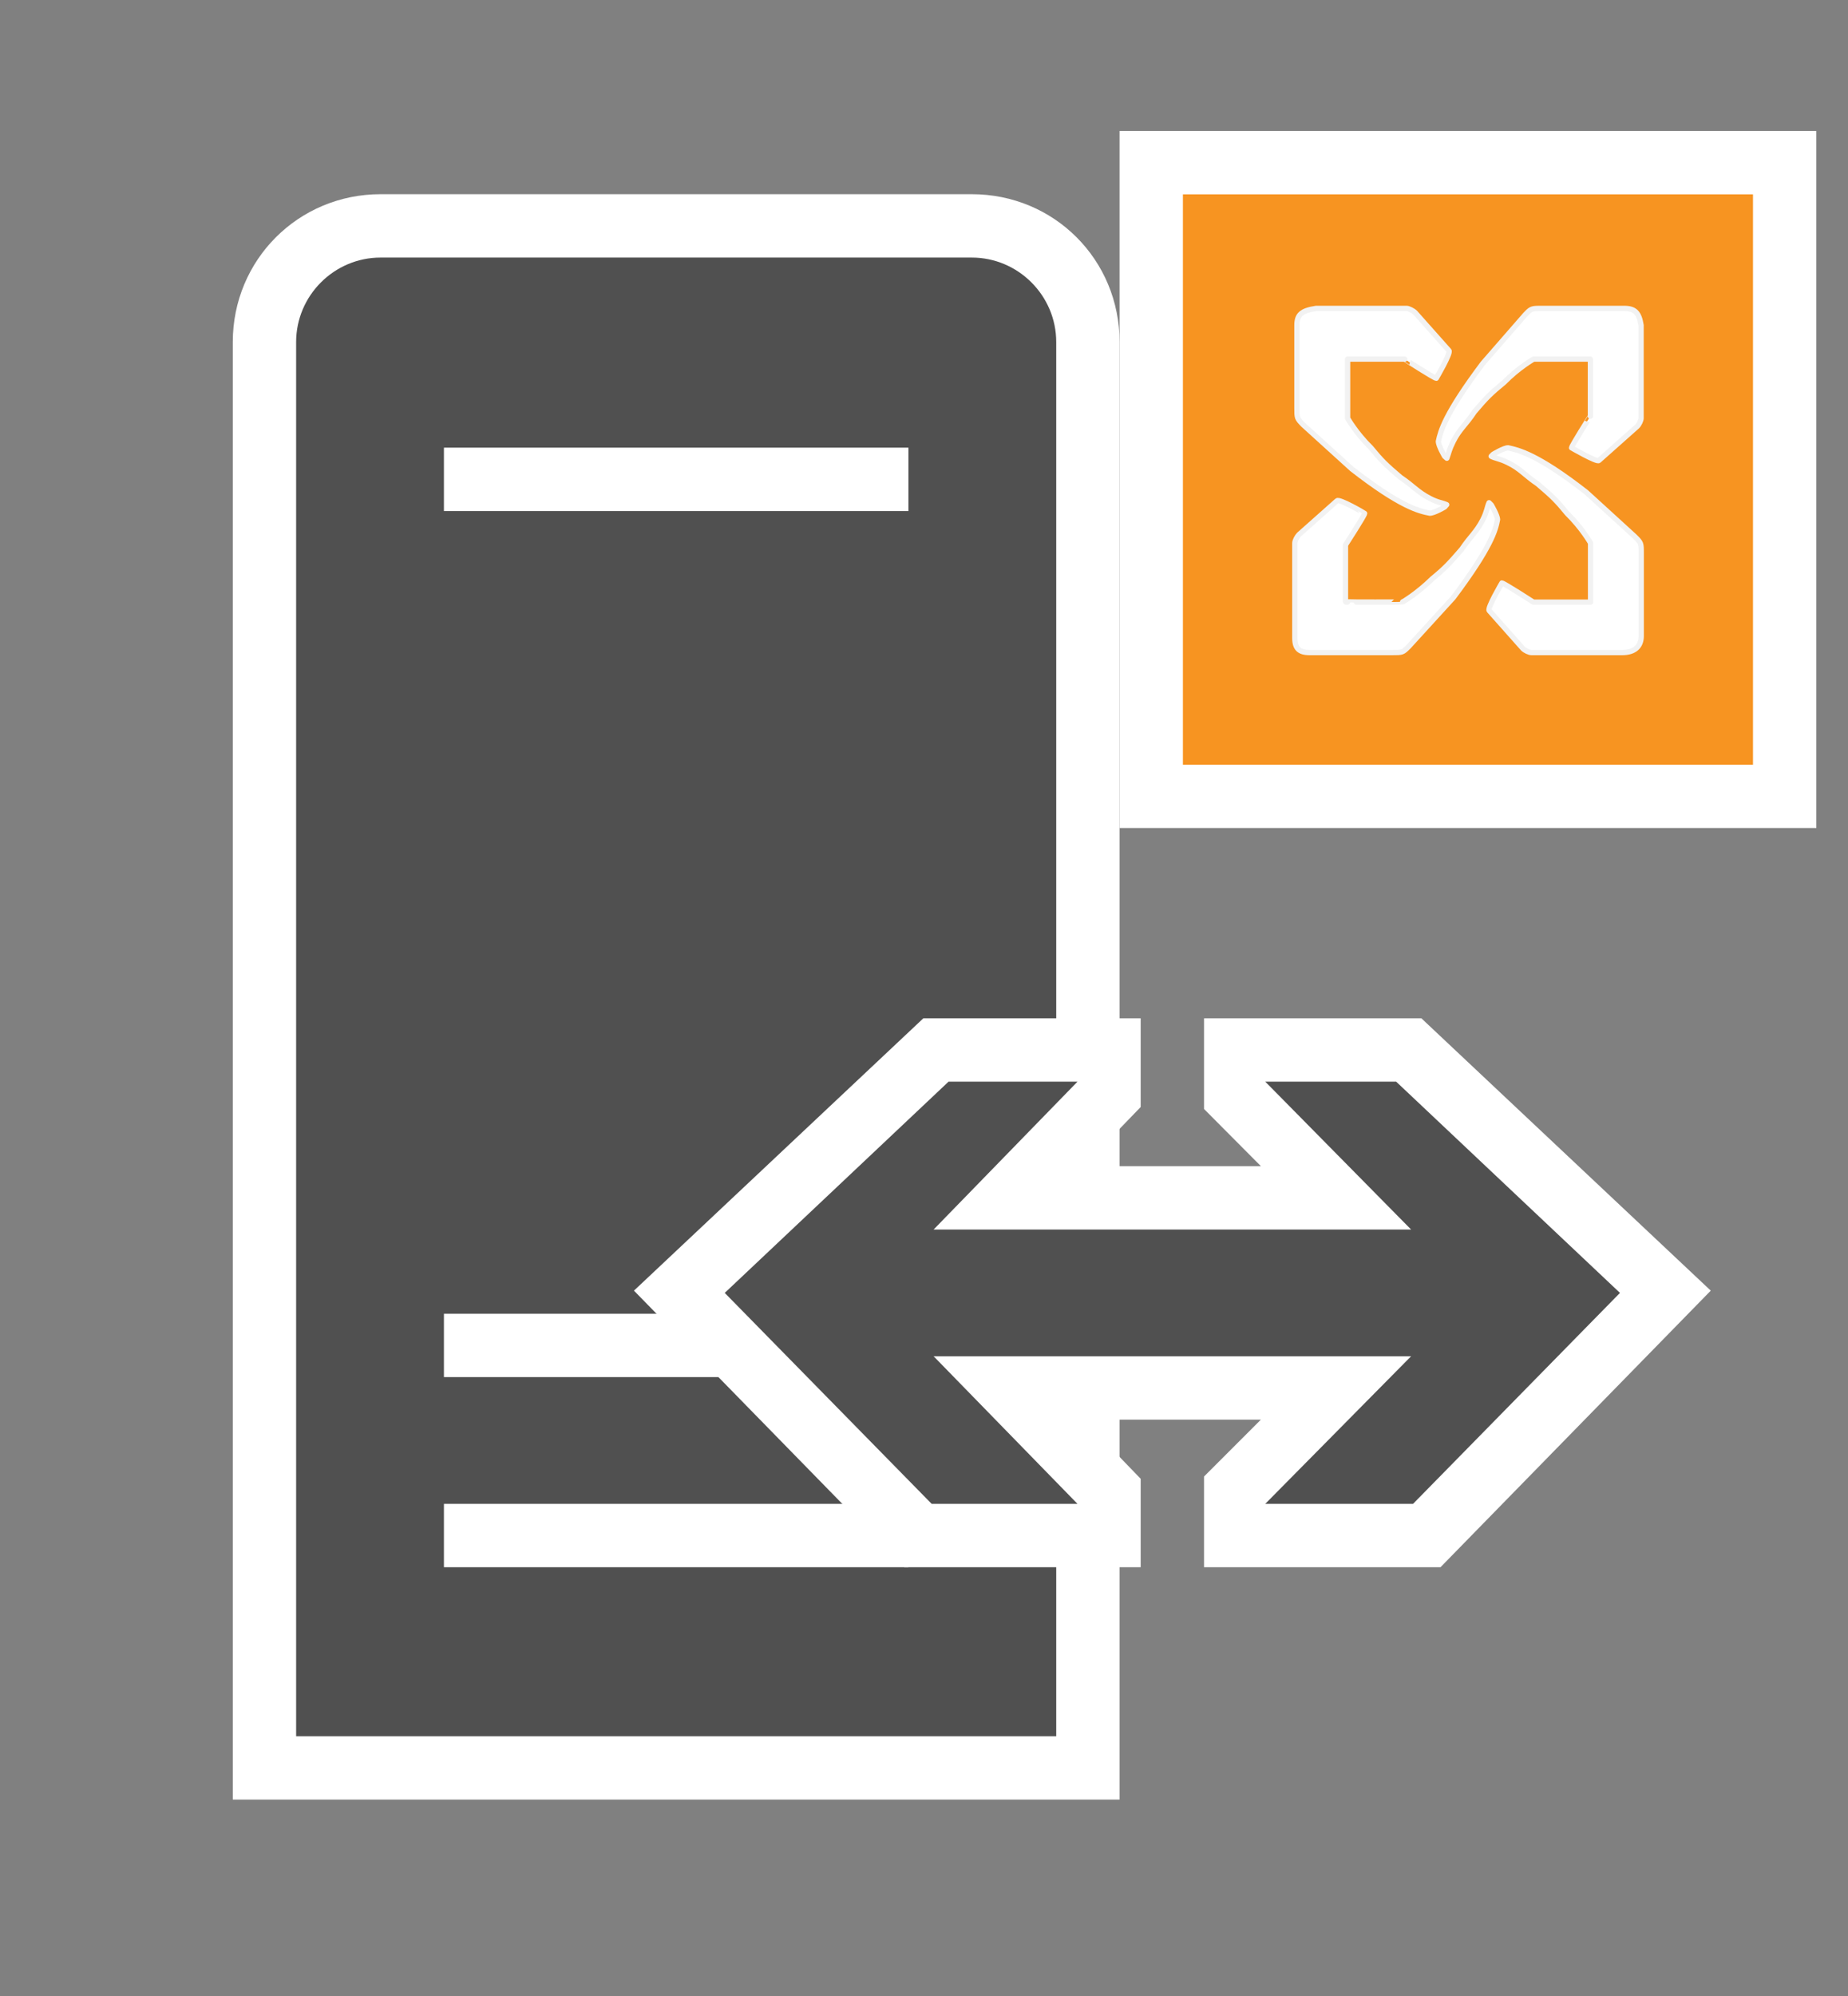 <svg xmlns="http://www.w3.org/2000/svg" xmlns:v="http://schemas.microsoft.com/visio/2003/SVGExtensions/" width="87.525" height="94.5" viewBox="0 0 65.644 70.875" color-interpolation-filters="sRGB" fill="none" fill-rule="evenodd" font-size="12" overflow="visible" stroke-linecap="square" stroke-miterlimit="3">
  <rect x="0" y="0" width="65.644" height="70.875" fill="#808080" stroke="none"/>
  <v:documentProperties v:langID="4108" v:metric="true" v:viewMarkup="false"/>
  <style>
    .st1,.st2{fill:#fff;stroke:none;stroke-linecap:butt;stroke-width:.75}.st2{fill:#505050}.st4{fill:url(#grad0-22);stroke:#f2f2f2;stroke-linecap:round;stroke-linejoin:round;stroke-width:.188}
  </style>
  <defs id="Patterns_And_Gradients">
    <linearGradient id="grad0-22" x2="1" gradientTransform="rotate(90 .5 .5)">
      <stop offset="0" stop-color="#fff"/>
      <stop offset="1" stop-color="#fff"/>
    </linearGradient>
    <radialGradient id="grad7-32" cx="0" cy="0" r="1.4">
      <stop offset="0" stop-color="#fff"/>
      <stop offset="1" stop-color="#fff"/>
    </radialGradient>
  </defs>
  <g v:mID="0" v:index="1" v:groupContext="foregroundPage">
    <v:pageProperties v:drawingScale=".039" v:pageScale=".039" v:drawingUnits="24" v:shadowOffsetX="8.504" v:shadowOffsetY="-8.504"/>
    <v:layer v:name="symbols" v:index="0"/>
    <g id="group476-1" transform="translate(8.269 -6.975)" v:mID="476" v:groupContext="group" v:layerMember="0">
      <g id="group477-2" v:mID="477" v:groupContext="group" v:layerMember="0">
        <g id="group478-3" v:mID="478" v:groupContext="group" v:layerMember="0">
          <g id="shape479-4" v:mID="479" v:groupContext="shape" v:layerMember="0">
            <path d="M0 70.87V19.12c0-2.92 2.33-5.25 5.25-5.25h21c2.93 0 5.25 2.33 5.25 5.25v51.75H0z" class="st1"/>
          </g>
          <g id="shape480-6" v:mID="480" v:groupContext="shape" v:layerMember="0" transform="translate(2.25 -2.25)">
            <path d="M24 18.37H3c-1.65 0-3 1.35-3 3v49.5h27v-49.5c0-1.65-1.35-3-3-3zm-2.25 46.5H5.25v-2.25h16.5v2.25zm0-6.75H5.25v-2.25h16.5v2.25zm0-30.75H5.25v-2.25h16.5v2.25z" class="st2"/>
          </g>
        </g>
        <g id="group481-8" transform="translate(14.25 -8.25)" v:mID="481" v:groupContext="group" v:layerMember="0">
          <g id="shape482-9" v:mID="482" v:groupContext="shape" v:layerMember="0">
            <path d="M27.97 51.38h-7.72v3.22l2.02 2.03h-6.3l2.03-2.1v-3.15h-7.72L0 61.05l9.6 9.82H18v-3.14l-2.03-2.1h6.3l-2.02 2.02v3.22h8.4l9.6-9.82-10.28-9.67z" class="st1"/>
          </g>
          <g id="shape483-11" v:mID="483" v:groupContext="shape" v:layerMember="0" transform="translate(3.225 -2.25)">
            <path d="M12.53 70.87l-5.11-5.24h16.96l-5.18 5.24h5.25l7.35-7.49-7.95-7.5H19.2l5.18 5.25H7.42l5.11-5.25H7.95L0 63.38l7.35 7.49h5.18z" class="st2"/>
          </g>
        </g>
        <g id="group484-13" transform="translate(31.5 -34.5)" v:mID="484" v:groupContext="group" v:layerMember="0">
          <g id="shape485-14" v:mID="485" v:groupContext="shape" v:layerMember="0">
            <path class="st1" d="M0 46.125h24.75v24.75H0z"/>
          </g>
          <g id="shape486-16" v:mID="486" v:groupContext="shape" v:layerMember="0" transform="translate(2.25 -2.25)">
            <path fill="#f79421" stroke-linecap="butt" stroke-width=".75" d="M0 50.625h20.25v20.25H0z"/>
          </g>
          <g id="group487-18" transform="translate(6.225 -6.225)" v:mID="487" v:groupContext="group" v:layerMember="0">
            <g id="shape488-19" v:mID="488" v:groupContext="shape" v:layerMember="0" transform="translate(5.1 -6.75)">
              <path d="M6.6 65.4H3.68c-.38 0-.38 0-.6.23l-1.5 1.72C.23 69.15.08 69.75 0 70.12c0 .16.22.53.22.53l.08.07c.08-.22.08-.3.23-.6.22-.44.45-.59.75-1.05.44-.52.6-.67 1.05-1.04.52-.53 1.05-.83 1.05-.83H5.4v2.03c0-.01-.67 1.05-.67 1.12 0 0 .9.52.97.45l1.35-1.2c.08-.07.15-.23.15-.3V66c-.07-.45-.22-.6-.6-.6z" class="st4"/>
            </g>
            <g id="shape489-23" v:mID="489" v:groupContext="shape" v:layerMember="0" transform="translate(.075 -4.95)">
              <path d="M0 64.2v2.93c0 .37 0 .37.22.6l1.73 1.57c1.73 1.35 2.4 1.5 2.77 1.57.16 0 .53-.22.53-.22l.07-.08c-.15-.07-.3-.07-.59-.22-.45-.23-.6-.45-1.05-.75-.53-.45-.68-.6-1.05-1.05-.53-.52-.83-1.05-.83-1.05v-2.02-.08h2.03c-.01 0 1.05.68 1.12.68 0 0 .53-.9.45-.98l-1.2-1.35c-.07-.07-.23-.15-.3-.15H.68c-.53.08-.68.23-.68.6z" class="st4"/>
            </g>
            <g id="shape490-26" v:mID="490" v:groupContext="shape" v:layerMember="0">
              <path d="M.53 70.87h2.92c.38 0 .38 0 .6-.22l1.58-1.73c1.35-1.8 1.5-2.4 1.57-2.77 0-.15-.22-.52-.22-.52l-.08-.08c-.07.15-.07.3-.22.6-.23.45-.45.6-.75 1.05-.45.52-.6.68-1.05 1.05-.53.52-1.05.83-1.05.82 0 .01-1.95.01-1.95 0 0 .01-.08.01-.08 0v-2.02s.68-1.05.68-1.12c0-.01-.9-.53-.98-.45l-1.35 1.2c-.07.07-.15.22-.15.3v3.37c0 .37.15.52.53.52z" class="st4"/>
            </g>
            <g id="shape491-29" v:mID="491" v:groupContext="shape" v:layerMember="0" transform="translate(6.825)">
              <path d="M5.48 70.28v-2.93c0-.37 0-.37-.23-.6l-1.72-1.57C1.8 63.83 1.12 63.68.75 63.6c-.15 0-.53.23-.53.23l-.07.07c.15.08.3.08.6.23.45.22.6.45 1.05.75.53.45.68.6 1.05 1.05.53.52.83 1.05.83 1.05v2.1H1.65S.6 68.4.53 68.4c0 0-.53.9-.45.98l1.2 1.35c.07.07.22.14.3.14H4.8c.45 0 .68-.22.68-.59z" fill="url(#grad7-32)" stroke="#f2f2f2" stroke-linecap="round" stroke-linejoin="round" stroke-width=".188"/>
            </g>
          </g>
        </g>
      </g>
    </g>
  </g>
</svg>
